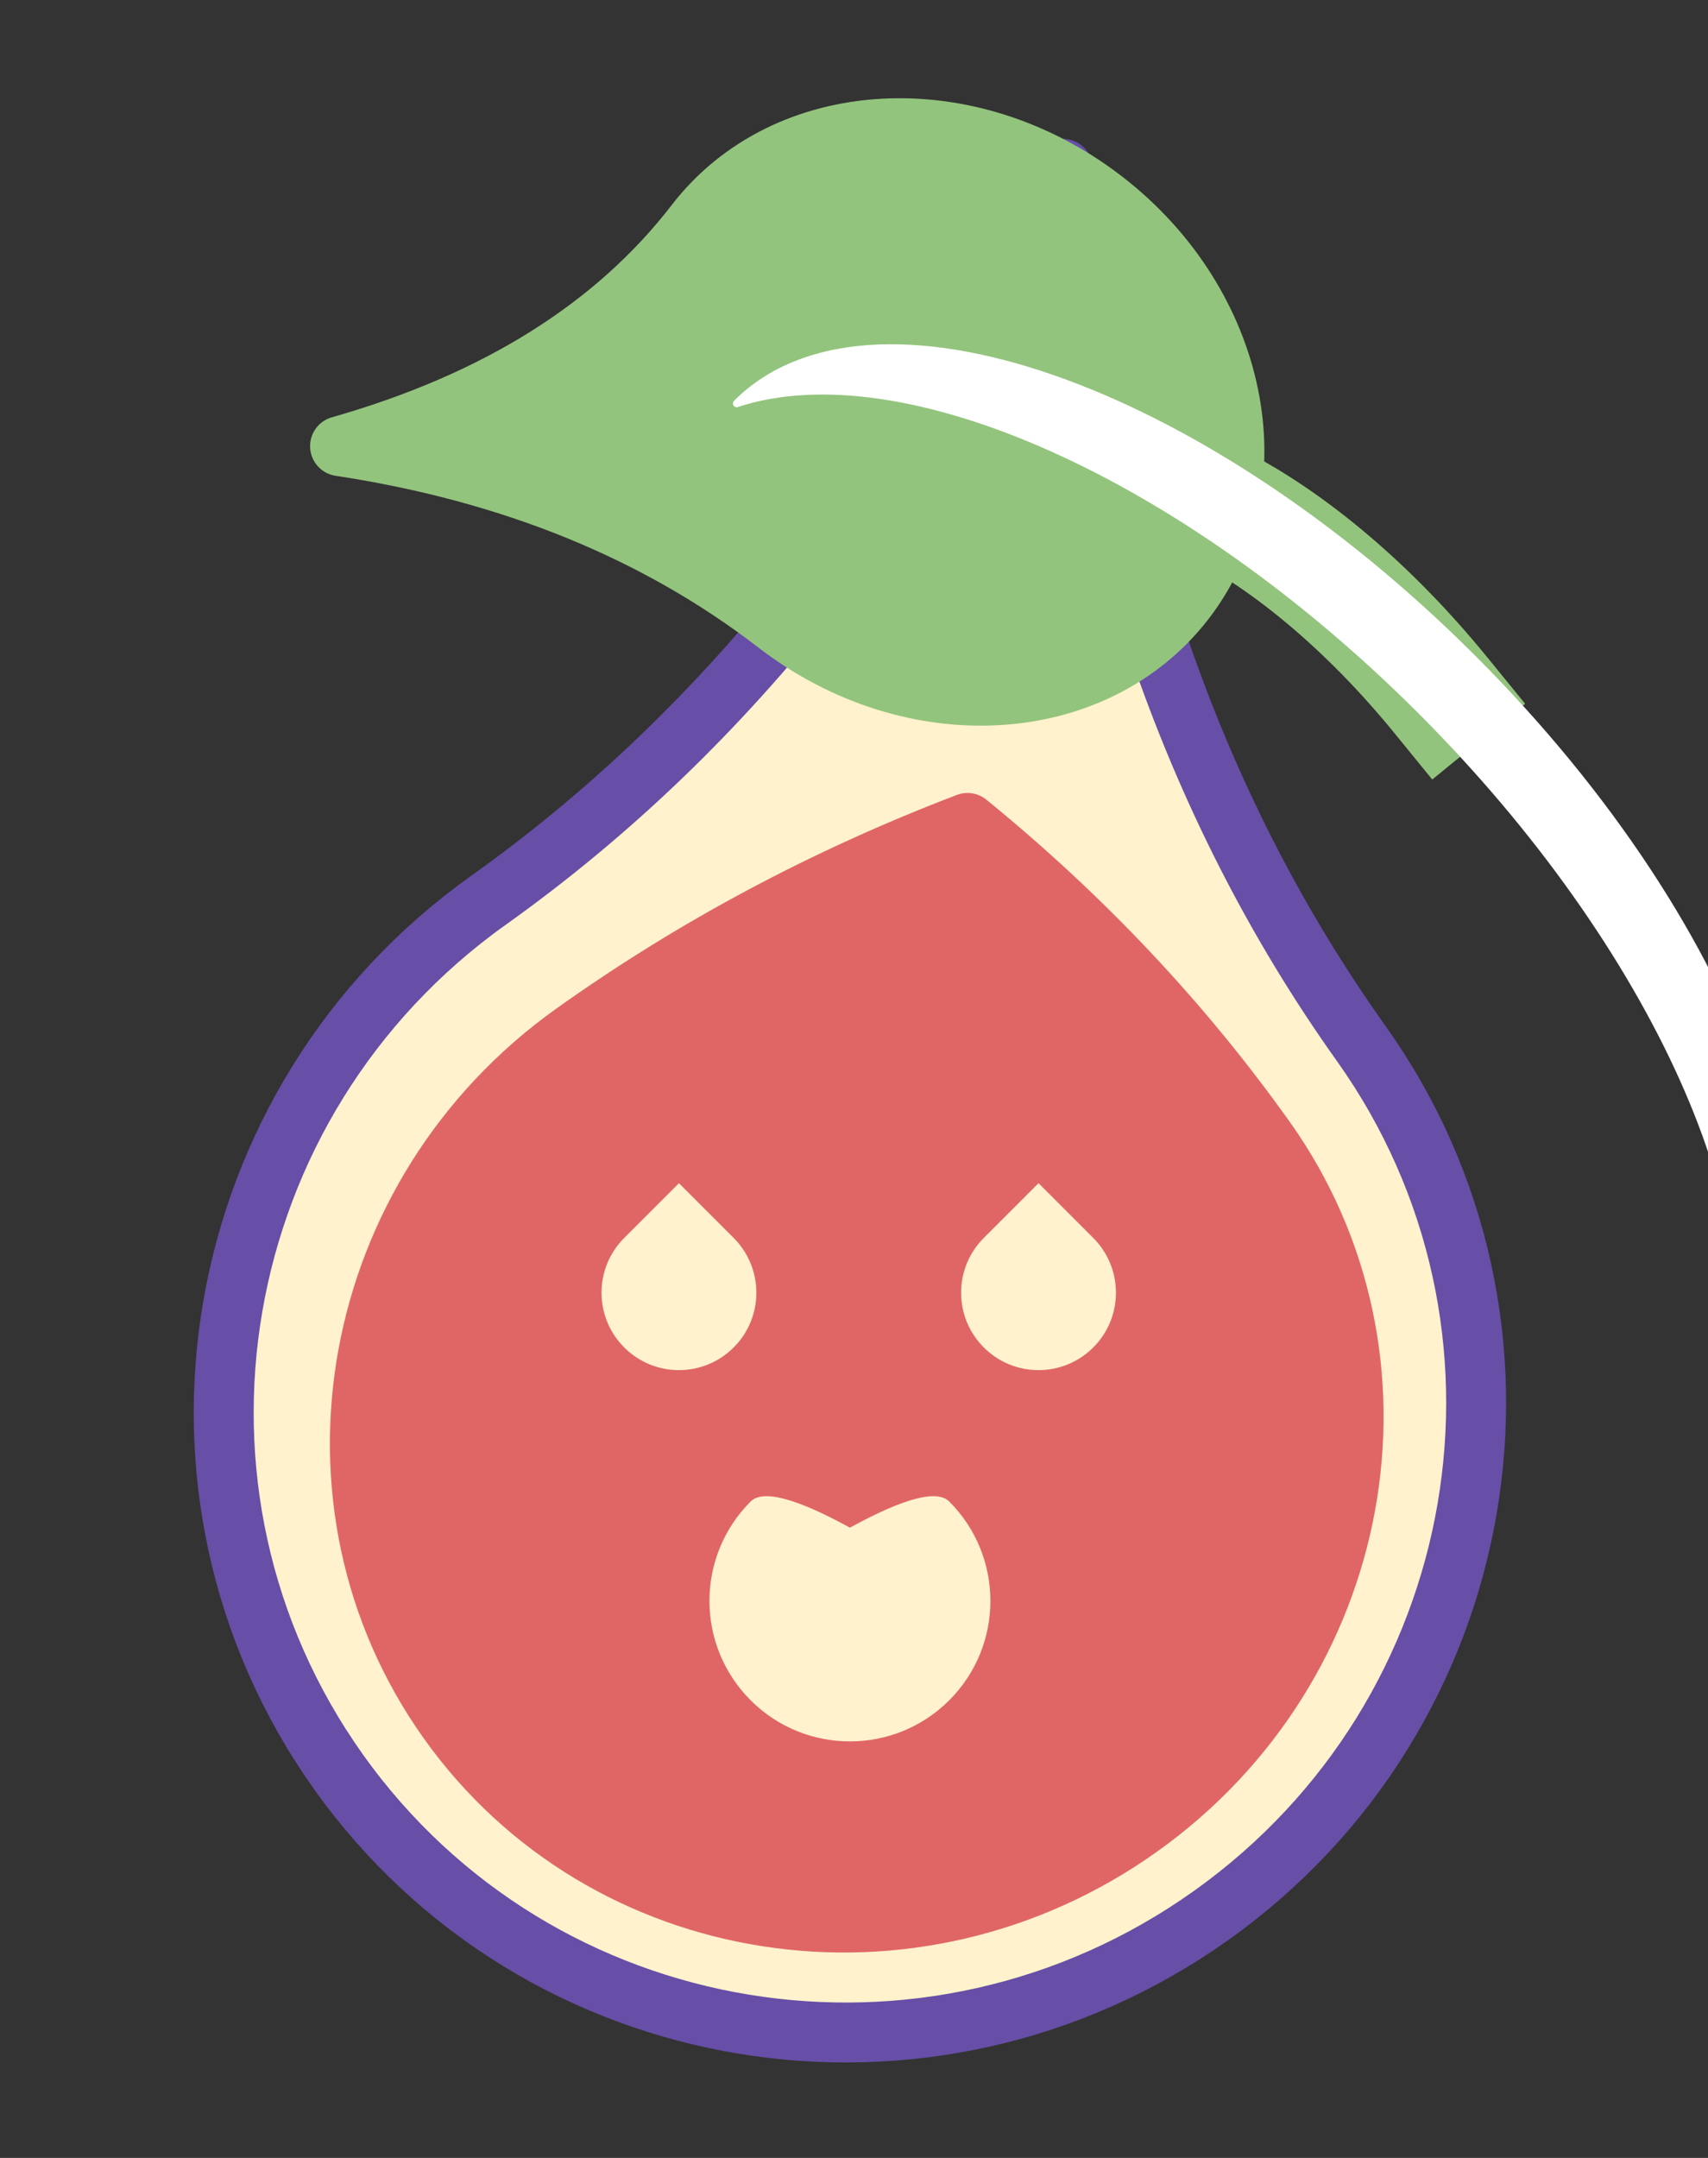 <svg version="1.1" viewBox="0.0 0.0 228.0 288.0" fill="none" stroke="none" stroke-linecap="square"
     stroke-miterlimit="10"
     xmlns="http://www.w3.org/2000/svg">
    <rect x="0.0" y="0.0" width="228.0" height="288.0" fill="#333333" stroke="none"/>
    <clipPath id="g10f8d56089d_0_1.0">
        <path d="m0 0l228.0 0l0 288.0l-228.0 0l0 -288.0z" clip-rule="nonzero"/>
    </clipPath>
    <g clip-path="url(#g10f8d56089d_0_1.0)">
        <path fill="#ffffff" fill-opacity="0.0" d="m0 0l228.0 0l0 288.0l-228.0 0z" fill-rule="evenodd"/>
        <path fill="#000000" fill-opacity="0.0"
              d="m192.335 92.78l0 0c-19.004 -23.318 -42.694 -35.466 -52.913 -27.134l34.409 42.22z"
              fill-rule="evenodd"/>
        <path fill="#000000" fill-opacity="0.0"
              d="m192.335 92.78l0 0c-19.004 -23.318 -42.694 -35.466 -52.913 -27.134"
              fill-rule="evenodd"/>
        <path stroke="#93c47d" stroke-width="16.0" stroke-linejoin="round" stroke-linecap="butt"
              d="m192.335 92.78l0 0c-19.004 -23.318 -42.694 -35.466 -52.913 -27.134"
              fill-rule="evenodd"/>
        <path fill="#fff2cc"
              d="m45.204 236.498l0 0c-26.649 -37.407 -17.695 -89.498 20 -116.346q48.498 -34.544 76.675 -97.615q5.542 68.604 39.829 116.733l0 0c26.649 37.408 17.695 89.498 -20.0 116.346l0 0c-37.695 26.849 -89.855 18.289 -116.504 -19.118z"
              fill-rule="evenodd"/>
        <path stroke="#674ea7" stroke-width="8.0" stroke-linejoin="round" stroke-linecap="butt"
              d="m45.204 236.498l0 0c-26.649 -37.407 -17.695 -89.498 20 -116.346q48.498 -34.544 76.675 -97.615q5.542 68.604 39.829 116.733l0 0c26.649 37.408 17.695 89.498 -20.0 116.346l0 0c-37.695 26.849 -89.855 18.289 -116.504 -19.118z"
              fill-rule="evenodd"/>
        <path fill="#e06666"
              d="m59.846 229.712l0 0c-20.856 -29.275 -13.354 -70.402 16.756 -91.858q24.047 -17.136 52.545 -28.024q23.082 18.801 39.739 42.181l0 0c20.856 29.275 13.354 70.402 -16.756 91.858l0 0c-30.11 21.456 -71.427 15.118 -92.283 -14.157z"
              fill-rule="evenodd"/>
        <path stroke="#e06666" stroke-width="8.0" stroke-linejoin="round" stroke-linecap="butt"
              d="m59.846 229.712l0 0c-20.856 -29.275 -13.354 -70.402 16.756 -91.858q24.047 -17.136 52.545 -28.024q23.082 18.801 39.739 42.181l0 0c20.856 29.275 13.354 70.402 -16.756 91.858l0 0c-30.11 21.456 -71.427 15.118 -92.283 -14.157z"
              fill-rule="evenodd"/>
        <path fill="#93c47d"
              d="m147.314 26.697l0 0c-18.038 -13.907 -42.427 -12.518 -54.472 3.102q-16.038 20.798 -47.449 29.744q34.282 5.205 58.299 23.721l0 0c18.038 13.907 42.427 12.518 54.472 -3.102l0 0c12.046 -15.621 7.188 -39.557 -10.85 -53.465z"
              fill-rule="evenodd"/>
        <path stroke="#93c47d" stroke-width="8.0" stroke-linejoin="round" stroke-linecap="butt"
              d="m147.314 26.697l0 0c-18.038 -13.907 -42.427 -12.518 -54.472 3.102q-16.038 20.798 -47.449 29.744q34.282 5.205 58.299 23.721l0 0c18.038 13.907 42.427 12.518 54.472 -3.102l0 0c12.046 -15.621 7.188 -39.557 -10.85 -53.465z"
              fill-rule="evenodd"/>
        <path fill="#ffffff"
              d="m230.684 186.192l0 0c17.725 -17.743 2.468 -61.753 -34.079 -98.299c-36.546 -36.546 -80.542 -51.79 -98.268 -34.047l0 0c22.259 -7.311 59.967 9.607 91.341 40.981c31.374 31.374 48.302 69.092 41.006 91.365z"
              fill-rule="evenodd"/>
        <path stroke="#ffffff" stroke-width="1.0" stroke-linejoin="round" stroke-linecap="butt"
              d="m230.684 186.192l0 0c17.725 -17.743 2.468 -61.753 -34.079 -98.299c-36.546 -36.546 -80.542 -51.79 -98.268 -34.047l0 0c22.259 -7.311 59.967 9.607 91.341 40.981c31.374 31.374 48.302 69.092 41.006 91.365z"
              fill-rule="evenodd"/>
        <path fill="#fff2cc"
              d="m83.325 179.832l0 0c-4.036 -4.036 -4.036 -10.579 0 -14.614q3.654 -3.654 7.307 -7.307q3.654 3.654 7.307 7.307l0 0c4.036 4.036 4.036 10.579 0 14.614l0 0c-4.036 4.036 -10.579 4.036 -14.614 0z"
              fill-rule="evenodd"/>
        <path fill="#fff2cc"
              d="m131.325 179.832l0 0c-4.036 -4.036 -4.036 -10.579 0 -14.614q3.654 -3.654 7.307 -7.307q3.654 3.654 7.307 7.307l0 0c4.036 4.036 4.036 10.579 0 14.614l0 0c-4.036 4.036 -10.579 4.036 -14.614 0z"
              fill-rule="evenodd"/>
        <path fill="#fff2cc"
              d="m100.197 226.918l0 0c-7.323 -7.323 -7.323 -19.196 0 -26.52q2.443 -2.443 13.26 3.486q10.816 -5.929 13.26 -3.486l0 0c7.323 7.323 7.323 19.196 0 26.52l0 0c-7.323 7.323 -19.196 7.323 -26.52 0z"
              fill-rule="evenodd"/>
    </g>
</svg>
